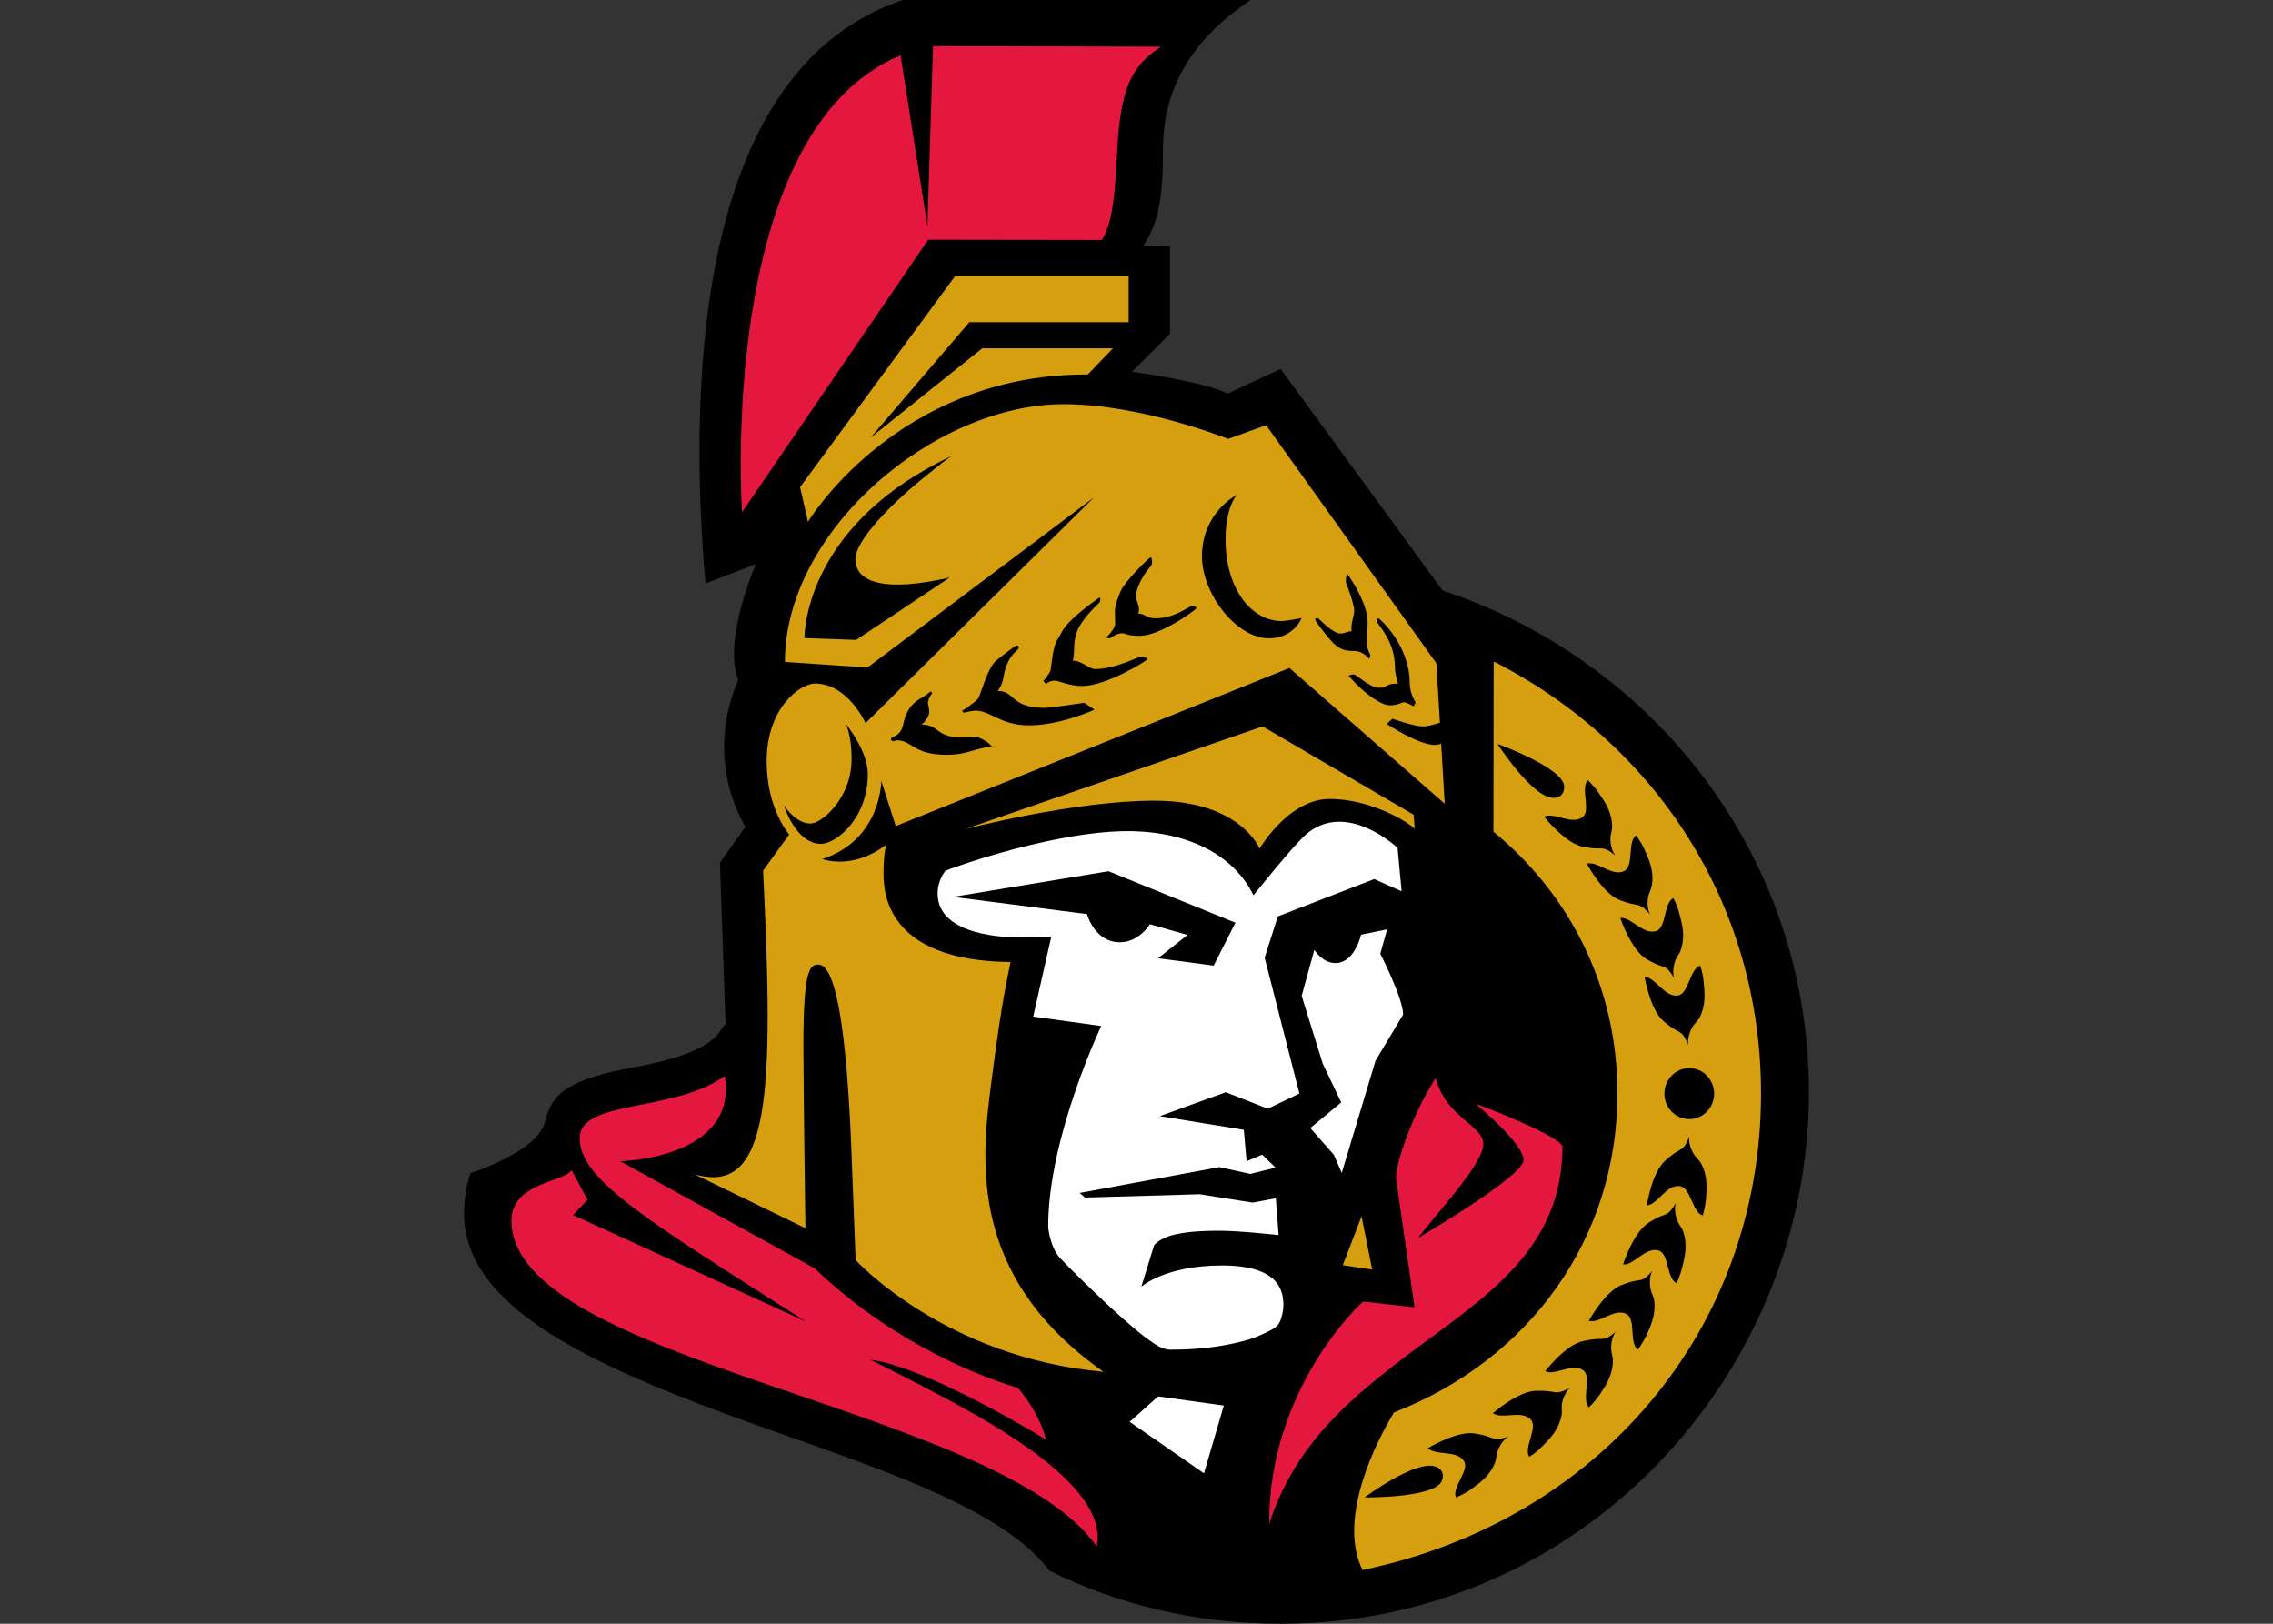 <?xml version="1.0" encoding="UTF-8"?>
<svg xmlns="http://www.w3.org/2000/svg" xmlns:xlink="http://www.w3.org/1999/xlink" width="35pt" height="25pt" viewBox="0 0 35 25" version="1.1">
<rect x="0" y="0" width="35" height="25" fill="#333333" stroke="none"/>
<g id="surface1">
<path style=" stroke:none;fill-rule:nonzero;fill:rgb(0%,0%,0%);fill-opacity:1;" d="M 22.211 9.09 L 19.719 5.68 L 18.906 6.059 C 18.906 6.059 18.609 5.891 17.43 5.723 L 18.016 5.137 L 18.016 3.789 L 17.598 3.789 C 17.863 3.434 17.906 2.887 17.906 2.426 C 17.906 1.961 17.898 0.902 19.258 0 L 13.902 0 C 10.754 1.059 10.586 5.789 10.863 8.984 L 11.641 8.684 C 11.641 8.684 11.125 9.844 11.367 10.469 C 11.008 11.312 11.129 12.121 11.477 12.73 L 11.086 13.281 L 11.172 15.762 C 11.172 15.762 11.125 15.828 11.078 15.891 C 10.973 16.035 10.715 16.258 9.773 16.43 C 8.734 16.621 8.496 16.836 8.391 17.273 C 8.285 17.711 7.336 18.035 7.242 18.062 C 7.242 18.062 7.145 18.352 7.145 18.684 C 7.145 20.012 8.812 20.863 10.75 21.609 C 12.801 22.402 15.305 23.047 16.156 24.18 C 17.207 24.703 18.406 25 19.723 25 C 24.355 25 27.855 21.164 27.855 16.82 C 27.855 13.207 25.496 10.184 22.211 9.09 Z M 22.211 9.09 "/>
<path style=" stroke:none;fill-rule:nonzero;fill:rgb(89.412%,9.02%,24.314%);fill-opacity:1;" d="M 11.426 7.887 C 11.426 7.887 11.023 2.039 13.867 0.852 L 14.281 3.48 L 14.367 0.711 L 17.879 0.719 C 17.492 0.961 17.363 1.258 17.289 1.59 C 17.133 2.293 17.258 3.203 16.969 3.695 L 14.293 3.691 Z M 11.426 7.887 "/>
<path style=" stroke:none;fill-rule:nonzero;fill:rgb(89.412%,9.02%,24.314%);fill-opacity:1;" d="M 8.801 18.016 L 9.047 18.473 L 8.824 18.707 L 12.41 20.348 C 9.977 18.797 8.926 18.168 8.926 17.527 C 8.926 16.922 10.359 17.137 11.16 16.566 C 11.371 17.84 9.551 17.879 9.551 17.879 L 12.543 19.527 C 13.996 20.922 15.672 21.367 15.672 21.367 C 16.035 21.789 16.105 22.164 16.105 22.164 C 16.105 22.164 14.312 21.059 13.402 20.934 C 13.402 20.934 13.973 21.215 14.637 21.57 C 15.711 22.148 17.062 23.004 16.887 23.809 C 15.371 21.656 7.875 20.984 7.875 18.793 C 7.875 18.203 8.688 18.203 8.801 18.016 Z M 8.801 18.016 "/>
<path style=" stroke:none;fill-rule:nonzero;fill:rgb(89.412%,9.02%,24.314%);fill-opacity:1;" d="M 19.543 23.461 C 19.965 22.164 20.883 21.438 22.035 20.594 C 23.09 19.82 24.059 19.09 24.059 17.648 C 24.016 17.496 22.855 17.031 22.723 16.996 C 22.723 16.996 23.461 17.605 23.461 17.859 C 23.461 18.113 21.832 19.062 21.832 19.062 C 21.832 19.062 21.992 18.859 22.199 18.613 C 22.484 18.27 22.84 17.832 22.84 17.617 C 22.84 17.316 22.277 17.223 22.105 16.598 C 22.105 16.598 21.953 16.832 21.805 17.156 C 21.648 17.496 21.496 17.934 21.496 18.145 L 21.781 20.129 L 20.992 20.039 C 20.918 20.094 19.531 21.406 19.543 23.461 Z M 19.543 23.461 "/>
<path style=" stroke:none;fill-rule:nonzero;fill:rgb(83.922%,62.353%,5.882%);fill-opacity:1;" d="M 20.676 19.48 L 20.965 18.727 L 21.129 19.547 Z M 20.676 19.48 "/>
<path style=" stroke:none;fill-rule:nonzero;fill:rgb(83.922%,62.353%,5.882%);fill-opacity:1;" d="M 14.859 12.766 L 19.441 11.184 L 21.766 12.543 L 21.785 12.758 C 21.785 12.758 21.695 12.68 21.547 12.598 C 21.305 12.465 20.902 12.301 20.469 12.301 C 20.203 12.301 19.945 12.449 19.758 12.625 C 19.531 12.832 19.395 13.066 19.395 13.066 C 19.395 13.066 19.102 12.328 17.777 12.328 C 16.535 12.328 14.859 12.766 14.859 12.766 Z M 14.859 12.766 "/>
<path style=" stroke:none;fill-rule:nonzero;fill:rgb(83.922%,62.353%,5.882%);fill-opacity:1;" d="M 13.57 12.023 L 13.793 12.719 L 19.855 10.285 L 22.246 12.375 L 22.191 11.449 C 22.164 11.461 22.129 11.469 22.094 11.469 C 21.836 11.469 21.352 11.145 21.352 11.145 L 21.441 11.066 C 21.441 11.066 21.773 11.184 21.91 11.184 C 21.98 11.184 22.086 11.156 22.172 11.125 L 22.117 10.211 L 19.496 6.547 L 18.91 6.758 C 18.91 6.758 17.582 6.223 16.379 6.223 C 14.391 6.223 12.086 8.164 12.086 10.191 L 13.359 10.277 L 16.844 7.66 L 13.328 11.133 C 13.328 11.133 13.055 10.523 12.547 10.523 C 12.328 10.527 11.805 10.887 11.805 11.723 C 11.805 12.453 12.152 12.848 12.152 12.848 L 11.75 13.406 C 11.918 16.82 11.867 18.426 10.691 18.078 L 12.402 18.91 C 12.402 18.91 12.371 16.711 12.371 16.094 C 12.371 14.965 12.461 14.844 12.602 14.852 C 12.98 14.852 13.082 16.828 13.125 18.098 C 13.152 18.832 13.176 19.402 13.176 19.402 C 13.176 19.402 14.551 20.906 16.992 21.121 C 14.875 19.629 15.113 17.82 15.273 16.602 C 15.348 16.039 15.422 15.453 15.562 14.812 C 13.617 14.793 13.605 13.711 13.605 13.434 C 13.605 13.152 13.645 13.008 13.645 13.008 C 13.562 13.066 13.164 13.375 12.66 13.227 C 13.574 12.93 13.57 12.023 13.57 12.023 Z M 14.625 8.891 L 13.184 9.852 L 12.387 9.824 C 12.387 9.641 12.477 8.043 14.656 7.02 C 14.477 7.141 14.32 7.281 14.156 7.41 C 13.762 7.734 13.172 8.309 13.172 8.609 C 13.172 8.98 13.652 9.117 14.625 8.891 Z M 21.219 9.516 C 21.238 9.516 21.707 9.926 21.707 10.52 C 21.707 10.676 21.797 10.812 21.797 10.812 L 21.77 10.875 C 21.77 10.875 21.66 10.812 21.621 10.812 C 21.582 10.812 21.527 10.859 21.402 10.859 C 21.277 10.859 21.031 10.707 20.766 10.406 C 20.766 10.406 20.801 10.383 20.844 10.383 C 20.887 10.383 21.094 10.59 21.234 10.59 C 21.375 10.59 21.336 10.516 21.527 10.527 C 21.527 10.527 21.48 10.383 21.48 10.281 C 21.48 9.859 21.207 9.617 21.207 9.574 C 21.207 9.523 21.219 9.516 21.219 9.516 Z M 20.289 9.516 C 20.305 9.516 20.516 9.754 20.641 9.754 C 20.711 9.754 20.738 9.719 20.812 9.719 C 20.812 9.719 20.809 9.691 20.809 9.656 C 20.816 9.543 20.848 9.492 20.852 9.406 C 20.855 9.297 20.73 8.984 20.727 8.977 C 20.715 8.934 20.734 8.824 20.75 8.844 C 20.812 8.918 21.059 9.309 21.059 9.574 C 21.059 9.699 21.047 9.766 21.043 9.871 C 21.039 9.98 21.102 10.086 21.102 10.086 L 21.082 10.145 C 21.082 10.145 20.996 10.023 20.852 10.023 C 20.695 10.023 20.633 9.992 20.539 9.91 C 20.449 9.824 20.246 9.555 20.25 9.539 C 20.25 9.527 20.258 9.516 20.289 9.516 Z M 19.043 7.621 C 19.043 7.621 18.871 7.805 18.871 8.305 C 18.871 9.078 19.277 9.562 19.734 9.562 C 19.805 9.562 20.043 9.516 20.043 9.516 C 20.043 9.516 19.922 9.828 19.539 9.828 C 19.043 9.828 18.508 9.148 18.508 8.566 C 18.508 7.887 19.043 7.621 19.043 7.621 Z M 17.172 9.598 C 17.172 9.504 17.168 9.484 17.168 9.402 C 17.168 9.324 17.23 9.148 17.273 9.07 C 17.324 8.965 17.633 8.637 17.715 8.582 C 17.734 8.566 17.75 8.672 17.73 8.703 C 17.727 8.711 17.672 8.766 17.621 8.848 C 17.555 8.949 17.492 9.086 17.492 9.18 C 17.492 9.254 17.535 9.285 17.539 9.387 C 17.539 9.418 17.523 9.445 17.523 9.445 C 17.621 9.445 17.664 9.52 17.785 9.52 C 18.102 9.52 18.305 9.328 18.363 9.328 C 18.383 9.328 18.422 9.34 18.422 9.363 C 18.422 9.375 18.277 9.488 18.082 9.598 C 17.918 9.691 17.715 9.789 17.547 9.789 C 17.332 9.789 17.355 9.75 17.273 9.75 C 17.195 9.75 17.09 9.828 17.09 9.828 L 17.031 9.82 C 17.031 9.82 17.172 9.688 17.172 9.598 Z M 16.172 10.336 C 16.184 10.305 16.199 10.105 16.234 9.969 C 16.262 9.859 16.309 9.816 16.348 9.734 C 16.449 9.535 16.836 9.266 16.926 9.203 C 16.945 9.191 16.949 9.238 16.934 9.273 C 16.918 9.297 16.719 9.457 16.605 9.676 C 16.555 9.777 16.539 9.895 16.539 10.012 C 16.539 10.102 16.52 10.172 16.52 10.172 C 16.664 10.172 16.766 10.301 16.863 10.301 C 17.18 10.301 17.52 10.109 17.578 10.109 C 17.598 10.109 17.668 10.125 17.668 10.148 C 17.668 10.172 17.031 10.562 16.668 10.562 C 16.453 10.562 16.316 10.48 16.238 10.48 C 16.156 10.48 16.105 10.531 16.105 10.531 L 16.066 10.484 C 16.066 10.484 16.145 10.391 16.172 10.336 Z M 15.062 10.754 C 15.098 10.699 15.18 10.379 15.297 10.215 C 15.348 10.148 15.629 9.953 15.645 9.938 C 15.668 9.926 15.703 9.961 15.68 9.992 C 15.656 10.023 15.578 10.07 15.52 10.199 C 15.457 10.324 15.453 10.469 15.426 10.527 C 15.402 10.586 15.363 10.637 15.363 10.637 C 15.633 10.637 15.555 10.898 16.086 10.898 C 16.188 10.898 16.695 10.82 16.695 10.82 L 16.855 10.926 C 16.855 10.926 16.332 11.168 15.844 11.168 C 15.402 11.168 15.258 10.938 15.012 10.941 C 14.98 10.941 14.836 10.973 14.836 10.973 L 14.816 10.945 C 14.816 10.945 15.027 10.805 15.062 10.754 Z M 13.754 11.344 C 13.754 11.344 13.875 11.312 13.906 11.164 C 13.98 10.781 14.199 10.77 14.316 10.656 C 14.344 10.637 14.359 10.668 14.348 10.684 C 14.312 10.719 14.289 10.793 14.289 10.816 C 14.289 10.84 14.309 10.918 14.309 10.957 C 14.309 11.062 14.191 11.156 14.191 11.156 C 14.469 11.156 14.406 11.355 14.812 11.355 C 14.91 11.355 14.941 11.34 14.988 11.34 C 15.035 11.34 15.152 11.367 15.277 11.492 C 14.988 11.527 14.891 11.621 14.578 11.621 C 14.059 11.621 14.047 11.398 13.812 11.398 C 13.789 11.398 13.781 11.41 13.762 11.41 C 13.738 11.41 13.719 11.402 13.719 11.379 C 13.719 11.355 13.754 11.344 13.754 11.344 Z M 12.641 12.992 C 12.25 12.992 12.07 12.398 12.07 12.398 C 12.07 12.398 12.246 12.68 12.48 12.68 C 12.652 12.68 13.113 12.293 13.113 11.684 C 13.113 11.309 13.023 11.145 13.023 11.145 C 13.023 11.145 13.363 11.555 13.363 11.918 C 13.363 12.602 12.875 12.992 12.641 12.992 Z M 12.641 12.992 "/>
<path style=" stroke:none;fill-rule:nonzero;fill:rgb(83.922%,62.353%,5.882%);fill-opacity:1;" d="M 12.32 7.5 L 12.441 8.035 C 12.668 7.668 14.066 5.754 16.75 5.766 L 17.137 5.363 L 15.125 5.363 L 13.406 6.738 L 14.926 4.961 L 17.379 4.961 L 17.379 4.25 L 14.707 4.25 Z M 12.32 7.5 "/>
<path style=" stroke:none;fill-rule:nonzero;fill:rgb(83.922%,62.353%,5.882%);fill-opacity:1;" d="M 23 10.184 L 22.996 12.805 C 24.18 13.777 24.906 15.207 24.906 16.832 C 24.906 19.078 23.543 20.941 21.465 21.746 C 21.023 22.48 20.645 23.5 20.98 24.172 C 24.609 23.418 27.117 20.484 27.117 16.832 C 27.117 13.918 25.488 11.449 23 10.184 Z M 26.18 14.867 C 26.18 14.867 26.219 14.965 26.234 15.117 C 26.25 15.285 26.273 15.477 26.164 15.68 C 26.137 15.727 26.082 15.77 26.055 15.82 C 25.973 15.977 25.996 16.094 25.996 16.094 C 25.996 16.094 25.949 15.953 25.887 15.906 C 25.82 15.859 25.789 15.867 25.621 15.727 C 25.406 15.547 25.324 15.039 25.324 15.039 C 25.496 15.051 25.629 15.355 25.836 15.328 C 26.004 15.305 26.016 14.922 26.18 14.867 Z M 25.766 13.828 C 25.766 13.828 25.82 13.918 25.859 14.066 C 25.902 14.227 25.957 14.414 25.879 14.633 C 25.863 14.684 25.816 14.734 25.797 14.789 C 25.738 14.957 25.781 15.066 25.781 15.066 C 25.781 15.066 25.715 14.934 25.645 14.898 C 25.57 14.863 25.539 14.875 25.352 14.766 C 25.113 14.621 24.949 14.133 24.949 14.133 C 25.121 14.117 25.301 14.398 25.5 14.336 C 25.664 14.285 25.613 13.91 25.766 13.828 Z M 23.059 11.453 C 23.059 11.453 24.086 11.824 24.086 12.113 C 24.086 12.227 24.02 12.285 23.922 12.285 C 23.594 12.285 23.059 11.453 23.059 11.453 Z M 23.777 12.574 C 23.938 12.5 24.199 12.707 24.367 12.582 C 24.504 12.48 24.332 12.141 24.449 12.012 C 24.449 12.012 24.531 12.082 24.617 12.207 C 24.711 12.344 24.824 12.504 24.824 12.734 C 24.824 12.789 24.797 12.852 24.797 12.91 C 24.797 13.086 24.875 13.176 24.875 13.176 C 24.875 13.176 24.766 13.074 24.688 13.066 C 24.605 13.055 24.582 13.078 24.367 13.035 C 24.098 12.98 23.777 12.574 23.777 12.574 Z M 24.434 13.297 C 24.605 13.254 24.824 13.504 25.012 13.41 C 25.164 13.332 25.055 12.969 25.191 12.863 C 25.191 12.863 25.262 12.945 25.324 13.082 C 25.391 13.238 25.477 13.414 25.434 13.641 C 25.426 13.691 25.391 13.75 25.379 13.809 C 25.348 13.98 25.41 14.082 25.41 14.082 C 25.41 14.082 25.32 13.965 25.242 13.941 C 25.168 13.918 25.141 13.934 24.934 13.855 C 24.676 13.754 24.434 13.297 24.434 13.297 Z M 22.203 22.797 C 22.102 23.066 21.012 23.055 21.012 23.055 C 21.012 23.055 21.801 22.465 22.109 22.582 C 22.199 22.613 22.242 22.691 22.203 22.797 Z M 23.062 22.34 C 23.039 22.391 23.043 22.461 23.023 22.512 C 22.941 22.727 22.781 22.836 22.645 22.934 C 22.52 23.02 22.418 23.055 22.418 23.055 C 22.355 22.895 22.633 22.637 22.543 22.496 C 22.43 22.32 22.113 22.418 21.988 22.297 C 21.988 22.297 22.43 22.027 22.703 22.07 C 22.918 22.105 22.934 22.133 23.012 22.152 C 23.09 22.172 23.227 22.117 23.227 22.117 C 23.227 22.117 23.121 22.172 23.062 22.34 Z M 24.051 21.609 C 24.043 21.668 24.055 21.734 24.047 21.785 C 24.004 22.012 23.867 22.152 23.746 22.27 C 23.641 22.379 23.547 22.43 23.547 22.43 C 23.457 22.285 23.688 21.98 23.57 21.855 C 23.426 21.703 23.133 21.859 22.988 21.758 C 22.988 21.758 23.375 21.418 23.652 21.414 C 23.871 21.41 23.895 21.434 23.973 21.438 C 24.055 21.441 24.176 21.363 24.176 21.363 C 24.176 21.363 24.086 21.438 24.051 21.609 Z M 24.836 20.941 C 24.836 21.172 24.727 21.332 24.633 21.473 C 24.547 21.598 24.465 21.668 24.465 21.668 C 24.348 21.539 24.516 21.199 24.379 21.098 C 24.211 20.977 23.953 21.184 23.793 21.113 C 23.793 21.113 24.105 20.703 24.379 20.648 C 24.594 20.602 24.617 20.621 24.695 20.613 C 24.777 20.602 24.883 20.5 24.883 20.5 C 24.883 20.5 24.805 20.59 24.809 20.766 C 24.809 20.824 24.836 20.887 24.836 20.941 Z M 25.352 20.562 C 25.285 20.699 25.219 20.781 25.219 20.781 C 25.082 20.672 25.195 20.309 25.043 20.23 C 24.855 20.137 24.633 20.383 24.465 20.336 C 24.465 20.336 24.711 19.887 24.969 19.785 C 25.176 19.707 25.203 19.723 25.281 19.703 C 25.355 19.68 25.445 19.562 25.445 19.562 C 25.445 19.562 25.383 19.664 25.414 19.836 C 25.422 19.895 25.457 19.953 25.469 20.004 C 25.504 20.23 25.422 20.41 25.352 20.562 Z M 25.902 19.516 C 25.867 19.664 25.816 19.758 25.816 19.758 C 25.66 19.68 25.703 19.301 25.539 19.254 C 25.336 19.195 25.164 19.48 24.992 19.469 C 24.992 19.469 25.148 18.977 25.383 18.828 C 25.566 18.711 25.598 18.723 25.668 18.688 C 25.742 18.648 25.805 18.516 25.805 18.516 C 25.805 18.516 25.766 18.629 25.828 18.793 C 25.848 18.848 25.895 18.898 25.914 18.949 C 25.992 19.164 25.945 19.352 25.902 19.516 Z M 26.27 18.465 C 26.254 18.613 26.219 18.715 26.219 18.715 C 26.055 18.66 26.035 18.281 25.867 18.262 C 25.656 18.234 25.531 18.543 25.359 18.559 C 25.359 18.559 25.434 18.047 25.645 17.867 C 25.809 17.723 25.84 17.727 25.906 17.68 C 25.969 17.633 26.012 17.492 26.012 17.492 C 26.012 17.492 25.988 17.609 26.078 17.762 C 26.105 17.812 26.16 17.855 26.188 17.902 C 26.301 18.102 26.281 18.297 26.27 18.465 Z M 26.012 17.23 C 25.801 17.23 25.629 17.055 25.629 16.84 C 25.629 16.621 25.801 16.445 26.012 16.445 C 26.223 16.445 26.395 16.621 26.395 16.84 C 26.395 17.055 26.223 17.23 26.012 17.23 Z M 26.012 17.23 "/>
<path style=" stroke:none;fill-rule:nonzero;fill:rgb(100%,100%,100%);fill-opacity:1;" d="M 21.16 13.535 L 21.582 13.723 L 21.52 13.055 C 21.52 13.055 20.738 12.312 20.113 12.844 C 19.914 13.016 19.301 13.785 19.301 13.785 C 19.012 13.191 18.348 12.82 17.438 12.797 C 17.004 12.789 16.488 12.863 15.875 13.008 C 15.121 13.188 14.559 13.406 14.559 13.406 C 14.559 13.406 14.438 13.543 14.438 13.758 C 14.438 14.43 15.555 14.434 15.73 14.434 C 15.91 14.434 16.188 14.422 16.188 14.422 L 15.91 15.652 L 16.957 15.797 C 16.957 15.797 16.141 17.512 16.141 18.875 C 16.141 18.973 16.199 19.246 16.332 19.379 C 16.441 19.496 16.906 19.961 17.285 20.297 C 17.398 20.395 17.512 20.496 17.609 20.57 C 17.684 20.629 17.746 20.668 17.785 20.695 C 17.871 20.754 17.957 20.781 18.023 20.781 C 18.594 20.781 18.969 20.699 19.227 20.625 C 19.355 20.586 19.605 20.477 19.668 20.41 C 19.742 20.332 19.762 20.141 19.762 20.105 C 19.762 19.875 19.699 19.484 18.816 19.484 C 17.934 19.484 17.574 19.812 17.574 19.812 L 17.77 19.176 C 17.77 19.176 17.816 19.098 17.992 19.035 C 18.141 18.984 18.383 18.949 18.766 18.949 C 19.098 18.949 19.688 19.016 19.688 19.016 L 19.645 18.449 L 19.289 18.516 L 18.473 18.387 L 16.707 18.438 L 16.625 18.367 L 18.777 17.969 L 19.25 18.074 L 19.641 17.977 L 19.434 17.777 L 19.195 17.879 L 19.152 17.395 L 17.859 17.184 L 18.875 16.816 L 19.52 17.07 L 20.008 16.836 L 19.473 14.746 L 19.676 14.109 Z M 18.688 14.867 L 17.832 14.754 L 18.285 14.395 L 17.707 14.23 C 17.707 14.23 17.539 14.508 17.246 14.508 C 16.852 14.508 16.738 14.074 16.738 14.074 L 14.676 13.809 L 17.07 13.414 L 19.023 14.207 Z M 18.688 14.867 "/>
<path style=" stroke:none;fill-rule:nonzero;fill:rgb(100%,100%,100%);fill-opacity:1;" d="M 20.66 18.059 L 20.539 17.781 L 20.176 17.367 L 20.652 16.973 L 20.367 16.375 L 20.043 15.332 L 20.238 14.625 C 20.238 14.625 20.363 14.828 20.562 14.828 C 20.863 14.828 20.957 14.391 20.957 14.391 L 21.359 14.309 L 21.254 14.684 C 21.254 14.684 21.605 15.371 21.605 15.621 L 21.18 16.332 Z M 20.66 18.059 "/>
<path style=" stroke:none;fill-rule:nonzero;fill:rgb(100%,100%,100%);fill-opacity:1;" d="M 18.539 22.684 L 18.844 21.641 L 17.832 21.5 L 17.395 21.891 Z M 18.539 22.684 "/>
</g>
</svg>
